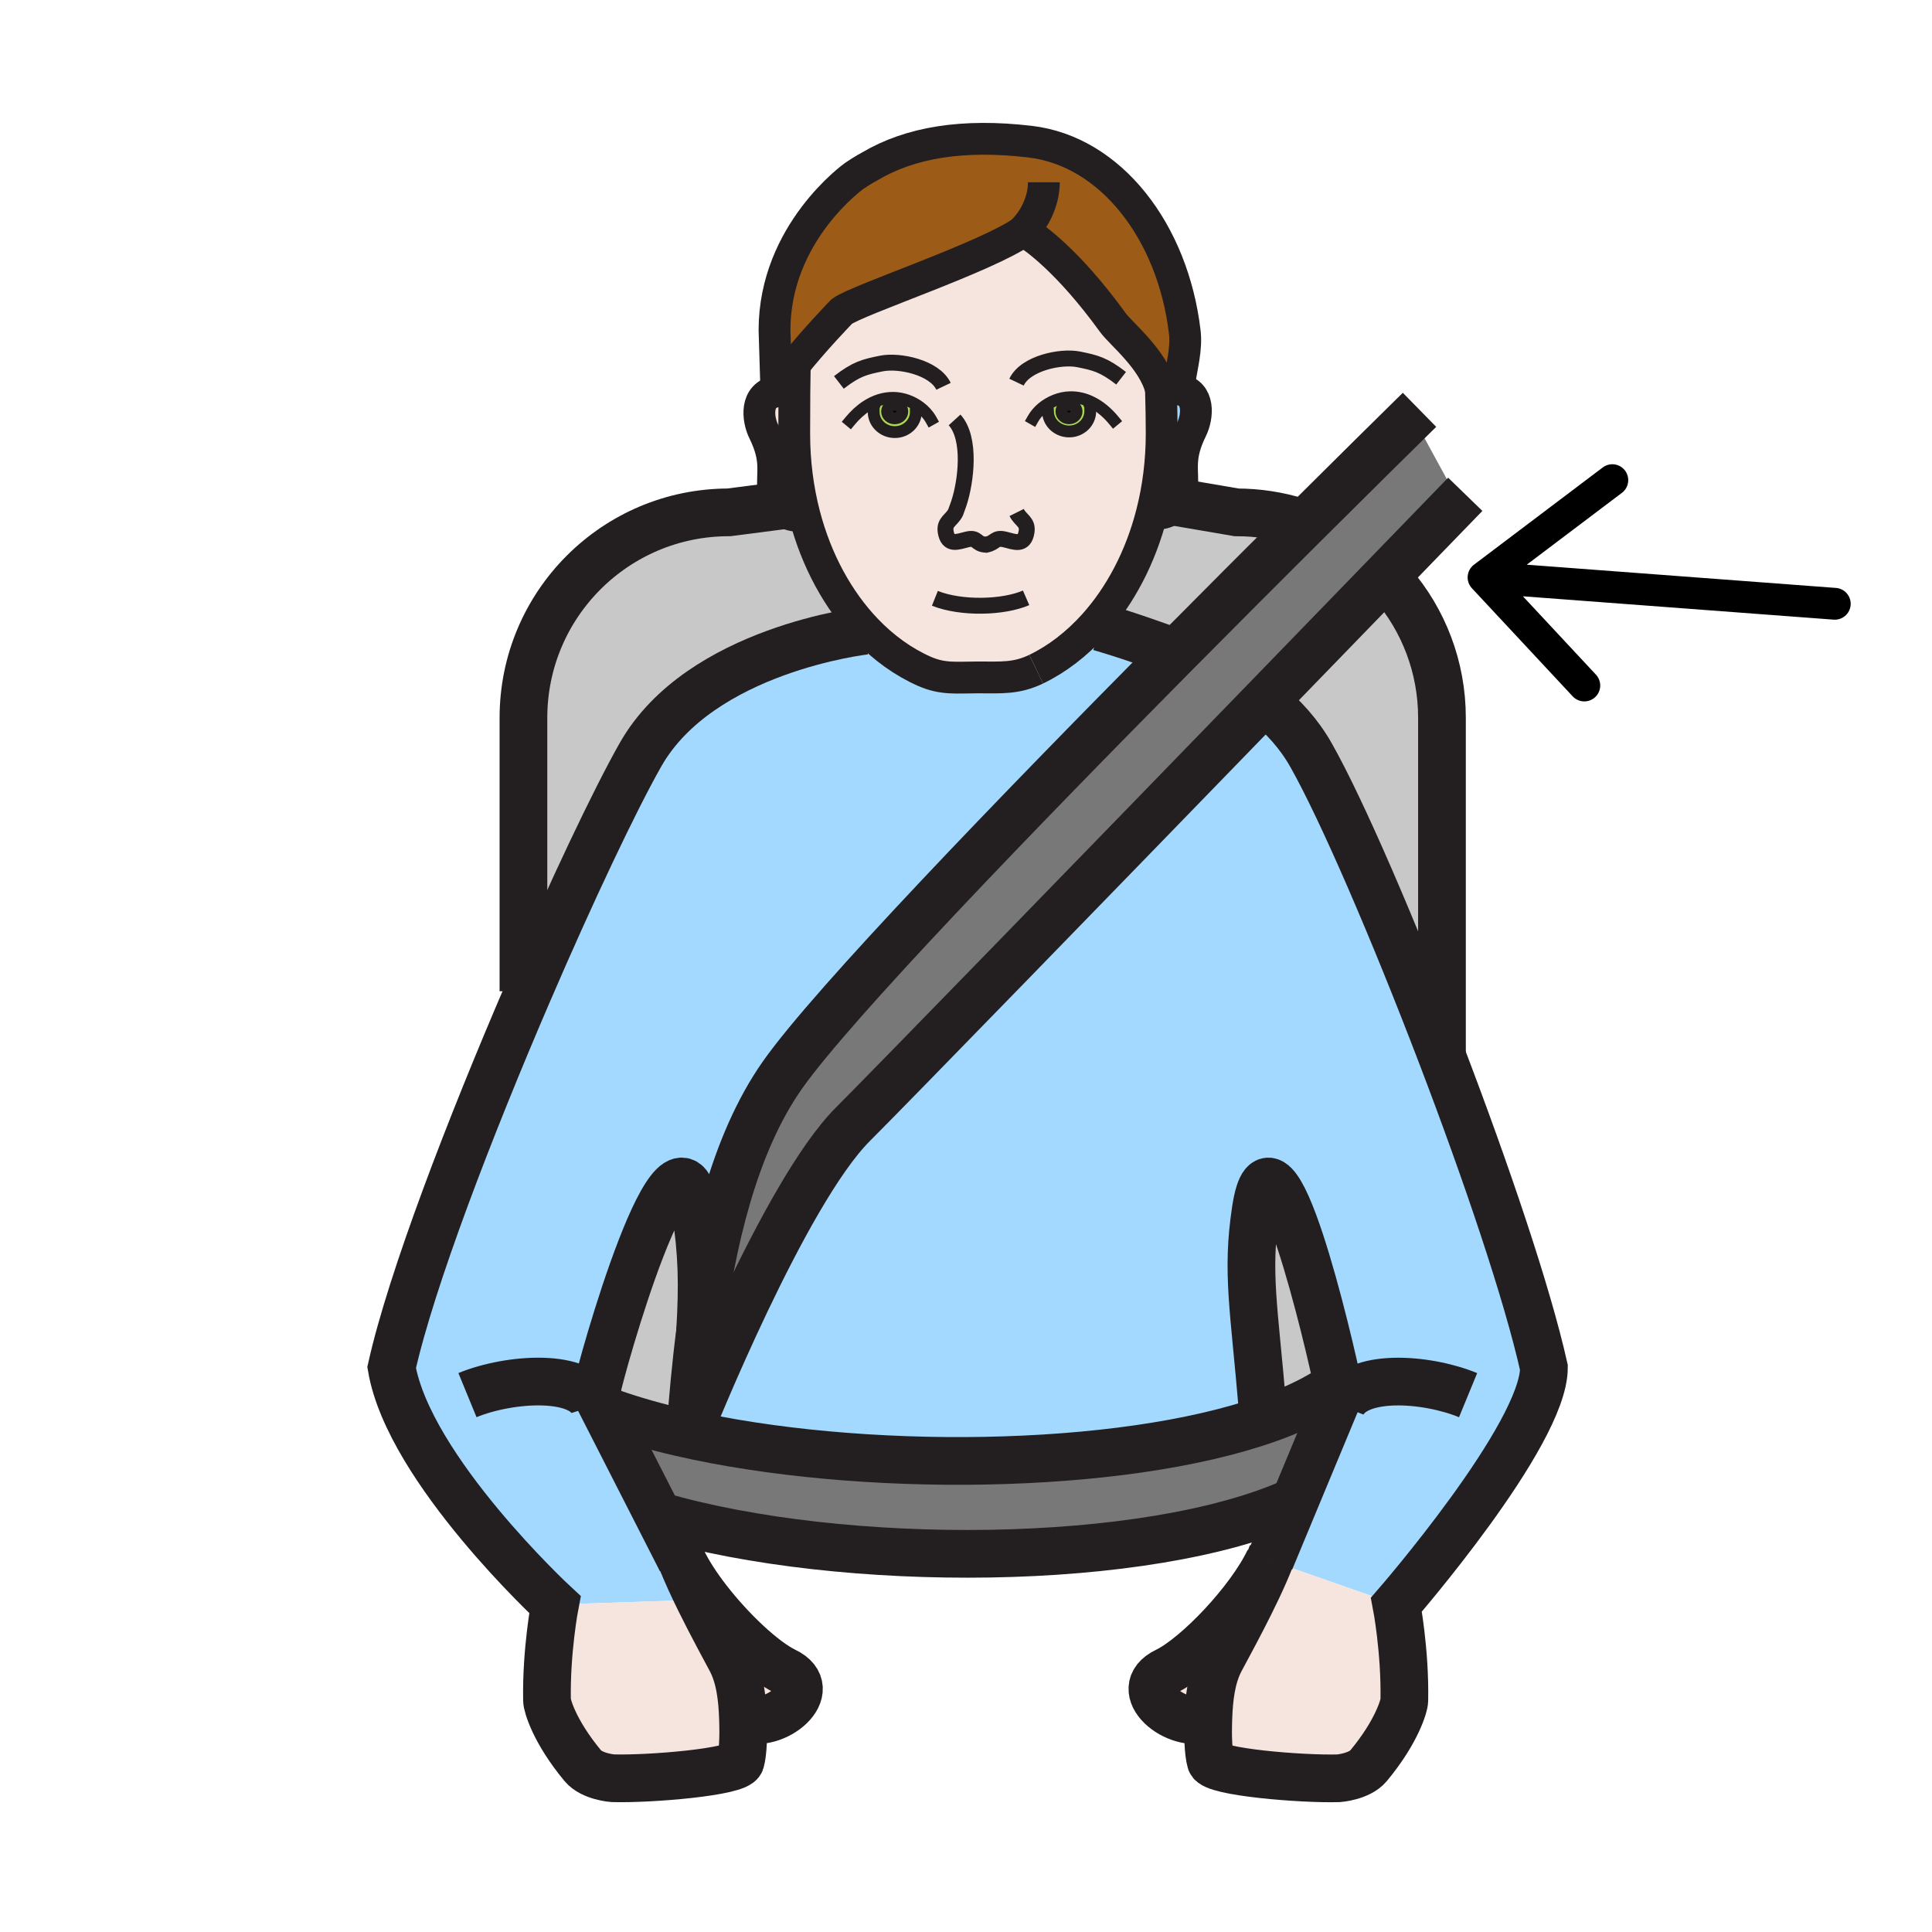 <?xml version="1.0"?><svg xmlns="http://www.w3.org/2000/svg" width="850.394" height="850.394" viewBox="0 0 850.394 850.394" overflow="visible"><path d="M569.9 660.8l19.729-47.439c-.09-.511-.229-1.24-.42-2.17-4-19.66-29.08-127.381-36.479-78.57-4.19 27.63-.681 43.1 3.079 88.26l2.271 3.64c-65.14 23.07-180.34 24.04-258.5 6.021L304 628s41.16-102.89 71.37-133.1c17.95-17.94 109.7-112.42 181.25-186.18 8.03 6.5 15.13 14.26 20.38 23.53 13.59 23.98 36.44 77 57.46 132.01 19.71 51.601 37.8 104.95 45.12 137.721 0 29.619-64.94 104.319-64.94 104.319l-55.58-19.43 10.84-26.07z" fill="#a3d9ff"></path><path d="M556.62 308.72c-71.55 73.76-163.3 168.24-181.25 186.18C345.16 525.11 304 628 304 628c.94-12.24 2.17-26.56 4.14-41.76 4.96-38.3 14.62-82.26 36.25-113.03 22-31.3 103.59-115.73 173.14-185.94 20.12-20.31 39.22-39.42 55.59-55.72 23.84-23.74 41.87-41.49 48.7-48.22l20.279 37.19c-5.359 5.54-17.989 18.58-35.01 36.14-14.299 14.75-31.689 32.69-50.469 52.06z" fill="#787878"></path><path d="M306.18 532.6c2.88 19.03 3.24 32.42 1.96 53.641-1.97 15.2-3.2 29.52-4.14 41.76l-4.42 2.54c-10.94-2.521-21.16-5.42-30.41-8.68l-1.98 1.01-4.86-9.53c2.01-11.271 36.1-131.861 43.85-80.741z" fill="#c8c8c8"></path><path d="M517.53 287.27c-69.55 70.21-151.14 154.64-173.14 185.94-21.63 30.771-31.29 74.73-36.25 113.03 1.28-21.221.92-34.61-1.96-53.641-7.75-51.119-41.84 69.471-43.85 80.74l4.86 9.53 22.59 44.26 10.06 19.73.19-.08.01.01c2.04 5.229 4.87 11.34 7.82 17.35l-63.6 2.141s-64.21-59.4-71.88-104.32c8.62-38.63 34.46-105.81 59.97-165.04 19.21-44.62 38.24-84.73 49.55-104.69 26.34-46.48 98.96-54.63 98.96-54.63l.44-.42c7.63 7.97 16.26 14.19 25.51 18.28 8.24 3.65 14.25 2.71 23.64 2.71 10.149 0 16.85.62 25.63-3.62 9.28-4.48 17.92-11.13 25.479-19.55l2.44 1c.001 0 11.861 3.22 33.531 11.27z" fill="#a3d9ff"></path><path d="M589.63 613.36L569.9 660.8c-65.011 29.391-199.021 29.98-280.121 6.33l-22.59-44.26 1.98-1.01c9.25 3.26 19.47 6.159 30.41 8.68 78.16 18.02 193.36 17.05 258.5-6.021 9.9-3.51 18.64-7.52 25.92-12.06l5.21-1.27c.191.931.331 1.661.421 2.171z" fill="#787878"></path><path d="M634.7 315.95v148.22l-.24.09c-21.02-55.01-43.87-108.03-57.46-132.01-5.25-9.27-12.35-17.03-20.38-23.53 18.78-19.37 36.17-37.31 50.47-52.06l5.9.51c13.54 15.81 21.71 36.34 21.71 58.78z" fill="#c8c8c8"></path><path d="M531.88 756.16c.311-8.53 1.28-17.811 5.29-25.44 3.03-5.729 15.71-28.6 21.7-43.91l.189.061 55.58 19.43s3.91 20.24 3.49 42.21c-.03 2.04-3.09 13.45-15.75 28.71-4.03 4.84-13.18 5.511-13.18 5.511-16.32.47-54.931-2.73-56.26-7.341-1.2-4.159-1.261-12.26-1.141-16.58.022-.871.052-1.761.082-2.651z" fill="#f5e5de" class="aac-skin-fill"></path><path d="M589.21 611.19l-5.21 1.27c-7.28 4.54-16.02 8.55-25.92 12.06l-2.271-3.64c-3.76-45.16-7.27-60.63-3.079-88.26 7.4-48.81 32.48 58.91 36.48 78.57zM571.17 229.59l1.95 1.96c-16.37 16.3-35.47 35.41-55.59 55.72C495.86 279.22 484 276 484 276l-2.44-1c11.48-12.78 20.471-29.63 25.44-49.12 5.71.98 9.47-1.74 11.49-4.77l25.79 4.41c9.36 0 18.39 1.43 26.89 4.07z" fill="#c8c8c8"></path><path d="M558.87 686.8v.01c-5.99 15.311-18.67 38.181-21.7 43.91-4.01 7.63-4.979 16.91-5.29 25.44-14.1 5.5-35.21-12.47-18.479-20.53 13.359-6.439 36.77-31.03 45.229-48.91l.24.08z" fill="#f5e5de" class="aac-skin-fill"></path><path d="M511.14 171.95l.92-.01c1.381-.5 2.881-.77 4.49-.77.75 0 1.54.06 2.34.19 9.5 1.52 8.23 12.19 5.62 17.52-6.359 12.95-3.46 17.71-4.25 27.6-.109 1.29-.689 3.01-1.77 4.63-2.021 3.03-5.78 5.75-11.49 4.77 2.79-10.91 4.32-22.66 4.32-34.98 0-6.58-.101-11.18-.301-18.95h.121z" fill="#a3d9ff"></path><path d="M450.46 101.71c-16.62 11.63-72.79 30.14-79.92 35.37 0 0-12.74 13.13-21.57 24.44-3.17 4.06-5.84 7.88-7.23 10.78l-.83-26.94c0-42.98 35.07-67.92 35.07-67.92 4.06-2.76 6.77-4.15 6.77-4.15 17.9-10.64 41.04-14.4 70.54-10.95 35.64 4.15 62.99 39.65 68.2 83.81.84 7.19-1.2 14.79-2.44 22.38l-2.5 2.64c-1.609 0-3.109.27-4.49.77l-.92.01c-.04-.19-.08-.39-.13-.59-3.279-13.16-17.55-24.37-21.21-29.43-19.77-27.29-34.72-37.53-38.37-39.78-.569-.35-.859-.51-.859-.51-.041.02-.071.05-.111.07z" fill="#9c5b16"></path><path d="M480.09 176.84c-2.79-1.32-5.84-2.06-9.1-1.99-4.45.1-9.01 1.95-12.45 4.89l2.65.01c.02.3.1.61.1 1.3 0 4.9 4.18 8.86 9.31 8.86 5.11 0 9.28-3.96 9.28-8.86 0-1.34.09-1.95-.24-2.73l.45-1.48zM507 225.88c-4.97 19.49-13.96 36.34-25.44 49.12-7.56 8.42-16.199 15.07-25.479 19.55-8.78 4.24-15.48 3.62-25.63 3.62-9.39 0-15.4.94-23.64-2.71-9.25-4.09-17.88-10.31-25.51-18.28-12.27-12.84-21.9-30.2-27.2-50.46-2.91-11.15-4.51-23.18-4.51-35.82 0-4.05.01-11.15.07-18.01.03-3.84.08-7.61.15-10.72l-.84-.65c8.83-11.31 21.57-24.44 21.57-24.44 7.13-5.23 63.3-23.74 79.92-35.37.18.16.521.31.97.44 3.65 2.25 18.601 12.49 38.37 39.78 3.66 5.06 17.931 16.27 21.21 29.43 0 .2.01.39.01.59.2 7.77.301 12.37.301 18.95-.002 12.32-1.532 24.07-4.322 34.98zm-102.07-46.64c-3.3-2.49-7.45-4.03-11.49-4.12-4.45-.09-8.51 1.33-12.08 3.65l3.27.34c-.13.58-.07 1.18-.07 2.22 0 4.89 4.16 8.86 9.29 8.86s9.28-3.97 9.28-8.86l1.8-2.09zm29.14 60.52c-.13.02-.271.05-.41.07l.78-.06c-.13 0-.25 0-.37-.01z" fill="#f5e5de" class="aac-skin-fill"></path><path d="M480.09 176.84l-.45 1.48c.33.78.24 1.39.24 2.73 0 4.9-4.17 8.86-9.28 8.86-5.13 0-9.31-3.96-9.31-8.86 0-.69-.08-1-.1-1.3l-2.65-.01c3.44-2.94 8-4.79 12.45-4.89 3.26-.07 6.31.67 9.1 1.99zm-9.55 7.28c1.84 0 3.34-1.34 3.34-2.99s-1.5-2.99-3.34-2.99c-1.86 0-3.35 1.34-3.35 2.99s1.49 2.99 3.35 2.99z" fill="#abda4d"></path><path d="M473.88 181.13c0 1.65-1.5 2.99-3.34 2.99-1.86 0-3.35-1.34-3.35-2.99s1.489-2.99 3.35-2.99c1.84 0 3.34 1.34 3.34 2.99z"></path><path d="M384.63 179.11l-3.27-.34c3.57-2.32 7.63-3.74 12.08-3.65 4.04.09 8.19 1.63 11.49 4.12l-1.8 2.09c0 4.89-4.15 8.86-9.28 8.86s-9.29-3.97-9.29-8.86c0-1.04-.06-1.64.07-2.22zm12.54 2.04c0-1.65-1.51-2.99-3.36-2.99s-3.35 1.34-3.35 2.99 1.5 2.99 3.35 2.99 3.36-1.34 3.36-2.99z" fill="#abda4d"></path><path d="M393.81 178.16c1.85 0 3.36 1.34 3.36 2.99s-1.51 2.99-3.36 2.99-3.35-1.34-3.35-2.99 1.5-2.99 3.35-2.99z"></path><path d="M381.3 277.18l-.44.42s-72.62 8.15-98.96 54.63c-11.31 19.96-30.34 60.07-49.55 104.69l-1.95-.61V315.95c0-49.94 40.48-90.43 90.42-90.43l21.79-2.82c2.14 2.81 5.86 5.11 11.32 4.07l.17-.05c5.3 20.26 14.93 37.62 27.2 50.46z" fill="#c8c8c8"></path><path d="M342.61 222.7c-1.38-1.8-2.11-3.81-2.23-5.28-.8-9.88 2.1-14.65-4.25-27.6-2.61-5.33-3.9-16 5.61-17.52 2.5-.4 4.79-.15 6.83.58l1.09.01c-.06 6.86-.07 13.96-.07 18.01 0 12.64 1.6 24.67 4.51 35.82l-.17.05c-5.46 1.04-9.18-1.26-11.32-4.07zM345.51 735.62c16.72 8.06-4.39 26.03-18.49 20.53-.31-8.53-1.27-17.82-5.29-25.45-1.99-3.771-8.17-14.98-13.87-26.561l3.44-.12c10.62 13.741 24.87 27.111 34.21 31.601z" fill="#f5e5de" class="aac-skin-fill"></path><path d="M327.02 756.15c.03.89.06 1.779.08 2.649.12 4.32.06 12.41-1.14 16.58-1.33 4.59-39.94 7.811-56.25 7.33 0 0-9.16-.66-13.19-5.51-12.66-15.25-15.71-26.66-15.75-28.7-.41-21.97 3.49-42.22 3.49-42.22l63.6-2.141c5.7 11.58 11.88 22.79 13.87 26.561 4.02 7.631 4.98 16.921 5.29 25.451z" fill="#f5e5de" class="aac-skin-fill"></path><g fill="none" stroke="#231f20"><path d="M510.98 170.35l.029 1.01c0 .2.01.39.01.59.2 7.77.301 12.37.301 18.95 0 12.32-1.53 24.07-4.32 34.98-4.97 19.49-13.96 36.34-25.44 49.12-7.56 8.42-16.199 15.07-25.479 19.55" stroke-width="14"></path><path d="M374.18 185.31c2.09-2.52 4.49-4.79 7.18-6.54 3.57-2.32 7.63-3.74 12.08-3.65 4.04.09 8.19 1.63 11.49 4.12 1.98 1.5 3.66 3.33 4.83 5.41" stroke-width="5.207" stroke-linecap="square" stroke-miterlimit="10"></path><path d="M403.13 181.33c0 4.89-4.15 8.86-9.28 8.86s-9.29-3.97-9.29-8.86c0-1.04-.06-1.64.07-2.22.03-.1.05-.2.09-.3M490.25 185.04c-2.83-3.42-6.25-6.37-10.16-8.2-2.79-1.32-5.84-2.06-9.1-1.99-4.45.1-9.01 1.95-12.45 4.89-1.55 1.33-2.88 2.9-3.86 4.63" stroke-width="5.207" stroke-linecap="square" stroke-miterlimit="10"></path><path d="M461.19 179.75c.02.3.1.61.1 1.3 0 4.9 4.18 8.86 9.31 8.86 5.11 0 9.28-3.96 9.28-8.86 0-1.34.09-1.95-.24-2.73" stroke-width="5.207" stroke-linecap="square" stroke-miterlimit="10"></path><path d="M348.57 172.88c-2.04-.73-4.33-.98-6.83-.58-9.51 1.52-8.22 12.19-5.61 17.52 6.35 12.95 3.45 17.72 4.25 27.6.12 1.47.85 3.48 2.23 5.28 2.14 2.81 5.86 5.11 11.32 4.07M512.06 171.94c1.381-.5 2.881-.77 4.49-.77.75 0 1.54.06 2.34.19 9.5 1.52 8.23 12.19 5.62 17.52-6.359 12.95-3.46 17.71-4.25 27.6-.109 1.29-.689 3.01-1.77 4.63-2.021 3.03-5.78 5.75-11.49 4.77-.09-.01-.19-.03-.29-.05" stroke-width="14"></path><path d="M411.5 263.36c11.67 4.66 30.21 4.11 40.15-.22" stroke-width="7"></path><path d="M406.81 295.46c-9.25-4.09-17.88-10.31-25.51-18.28-12.27-12.84-21.9-30.2-27.2-50.46-2.91-11.15-4.51-23.18-4.51-35.82 0-4.05.01-11.15.07-18.01.03-3.84.08-7.61.15-10.72M456.08 294.55c-8.78 4.24-15.48 3.62-25.63 3.62-9.39 0-15.4.94-23.64-2.71" stroke-width="14"></path><path d="M434.07 239.76c4.37-.84 3.6-3.43 8.319-2.28 4.11.99 8.45 3.03 9.46-3.38.71-4.4-2.6-4.98-4.359-8.52M434.07 239.76c.12.01.239.01.37.01l-.78.06c.14-.02.28-.05.41-.07z" stroke-width="7"></path><path d="M420.17 184.83c7.35 8.07 5.12 27 1.83 36.87l-1.38 3.84c-1.76 3.53-5.07 4.11-4.37 8.52 1.02 6.4 5.37 4.35 9.46 3.38 4.75-1.16 3.64 2.16 8.36 2.32" stroke-width="7"></path><path d="M397.17 181.15c0 1.65-1.51 2.99-3.36 2.99s-3.35-1.34-3.35-2.99 1.5-2.99 3.35-2.99 3.36 1.34 3.36 2.99zM473.88 181.13c0 1.65-1.5 2.99-3.34 2.99-1.86 0-3.35-1.34-3.35-2.99s1.489-2.99 3.35-2.99c1.84 0 3.34 1.34 3.34 2.99z" stroke-width="5.207"></path><path d="M415.3 170.04c-3.96-8.35-19.47-11.61-27.31-10.04-7.39 1.48-11.04 2.36-18.74 8.33M447.43 168.21c3.96-8.34 19.46-11.6 27.301-10.04 7.399 1.48 11.05 2.36 18.739 8.32" stroke-width="7"></path><path d="M519.05 168.53c1.24-7.59 3.28-15.19 2.44-22.38-5.21-44.16-32.561-79.66-68.2-83.81-29.5-3.45-52.64.31-70.54 10.95 0 0-2.71 1.39-6.77 4.15 0 0-35.07 24.94-35.07 67.92l.83 26.94c1.39-2.9 4.06-6.72 7.23-10.78 8.83-11.31 21.57-24.44 21.57-24.44 7.13-5.23 63.3-23.74 79.92-35.37.04-.02.07-.05.11-.07 0 0 .29.16.859.51 3.65 2.25 18.601 12.49 38.37 39.78 3.66 5.06 17.931 16.27 21.21 29.43.05.2.09.4.13.59.271 1.19.44 2.4.511 3.62" stroke-width="14"></path><path d="M457.06 102.88c-.829.01-3.939-.24-5.63-.73-.449-.13-.79-.28-.97-.44a.34.34 0 0 1-.13-.17c5.09-4.97 9.13-13.08 9.13-21.3" stroke-width="14"></path><path d="M305.48 621.13c1.17-14.07 2.08-25.29 2.66-34.89 1.28-21.221.92-34.61-1.96-53.641-7.75-51.119-41.84 69.471-43.85 80.74l4.86 9.53 22.59 44.26 10.06 19.73" stroke-width="21"></path><path d="M298.82 683.52c.36 1.04.77 2.131 1.21 3.261l.01.01c2.04 5.229 4.87 11.34 7.82 17.35 5.7 11.58 11.88 22.79 13.87 26.561 4.02 7.63 4.98 16.92 5.29 25.45.03.89.06 1.779.08 2.649.12 4.32.06 12.41-1.14 16.58-1.33 4.59-39.94 7.811-56.25 7.33 0 0-9.16-.66-13.19-5.51-12.66-15.25-15.71-26.66-15.75-28.7-.41-21.97 3.49-42.22 3.49-42.22s-64.21-59.4-71.88-104.32c8.62-38.63 34.46-105.81 59.97-165.04 19.21-44.62 38.24-84.73 49.55-104.69 26.34-46.48 98.96-54.63 98.96-54.63" stroke-width="21" stroke-miterlimit="10"></path><path d="M300.27 686.7c2.55 5.39 6.45 11.39 11.03 17.319 10.62 13.74 24.87 27.11 34.21 31.601 16.72 8.06-4.39 26.03-18.49 20.53-.33-.12-.66-.261-.99-.42M624.82 180.39l-3 2.94c-6.83 6.73-24.86 24.48-48.7 48.22-16.37 16.3-35.47 35.41-55.59 55.72-69.55 70.21-151.14 154.64-173.14 185.94-21.63 30.771-31.29 74.73-36.25 113.03-1.97 15.2-3.2 29.52-4.14 41.76" stroke-width="21" stroke-miterlimit="10"></path><path d="M304 628s41.16-102.89 71.37-133.1c17.95-17.94 109.7-112.42 181.25-186.18 18.78-19.37 36.17-37.31 50.47-52.06 17.021-17.56 29.65-30.6 35.01-36.14 1.87-1.92 2.86-2.94 2.86-2.94" stroke-width="21" stroke-miterlimit="10"></path><path d="M205.76 614.08c18.66-7.67 51.12-9.74 55.77 4.65M555.81 620.88c-3.76-45.16-7.27-60.63-3.079-88.26 7.399-48.811 32.479 58.91 36.479 78.57.19.93.33 1.659.42 2.17L569.9 660.8l-10.841 26.07" stroke-width="21"></path><path d="M517.54 287.27h-.01C495.86 279.22 484 276 484 276M558.87 686.81c-5.99 15.311-18.67 38.181-21.7 43.91-4.01 7.63-4.979 16.91-5.29 25.44-.03.89-.06 1.78-.08 2.649-.12 4.32-.06 12.421 1.141 16.58 1.329 4.61 39.939 7.811 56.26 7.341 0 0 9.149-.671 13.18-5.511 12.66-15.26 15.72-26.67 15.75-28.71.42-21.97-3.49-42.21-3.49-42.21s64.94-74.7 64.94-104.319c-7.32-32.771-25.41-86.12-45.12-137.721-21.02-55.01-43.87-108.03-57.46-132.01-5.25-9.27-12.35-17.03-20.38-23.53l-.01-.01M560.09 683.53c-.359 1.04-.77 2.13-1.22 3.27" stroke-width="21" stroke-miterlimit="10"></path><path d="M558.63 686.72c-8.46 17.88-31.87 42.471-45.229 48.91-16.73 8.061 4.38 26.03 18.479 20.53.34-.12.67-.26 1-.42" stroke-width="21" stroke-miterlimit="10"></path><path d="M646.2 614.1c-18.66-7.68-50-9.75-55.771 4.65" stroke-width="21"></path><path d="M612.99 257.17c13.54 15.81 21.71 36.34 21.71 58.78v148.22M512 220l6.49 1.11 25.79 4.41c9.359 0 18.39 1.43 26.89 4.07M230.4 436.31V315.95c0-49.94 40.48-90.43 90.42-90.43l21.79-2.82 5.39-.7M269.17 621.86c9.25 3.26 19.47 6.159 30.41 8.68 78.16 18.02 193.36 17.05 258.5-6.021 9.9-3.51 18.64-7.52 25.92-12.06M285.89 665.97c1.28.391 2.58.78 3.89 1.16 81.1 23.65 215.11 23.061 280.121-6.33.34-.149.68-.3 1.02-.46M558.87 686.8v.01" stroke-width="21" stroke-miterlimit="10"></path></g><path fill="none" d="M0 0h850.394v850.394H0z"></path><path fill="none" stroke="#000" stroke-width="14" stroke-linecap="round" stroke-linejoin="round" d="M653 254.147l44.358 47.587M653 254.147l56.689-42.806M653 254.147l154.604 11.618"></path></svg>